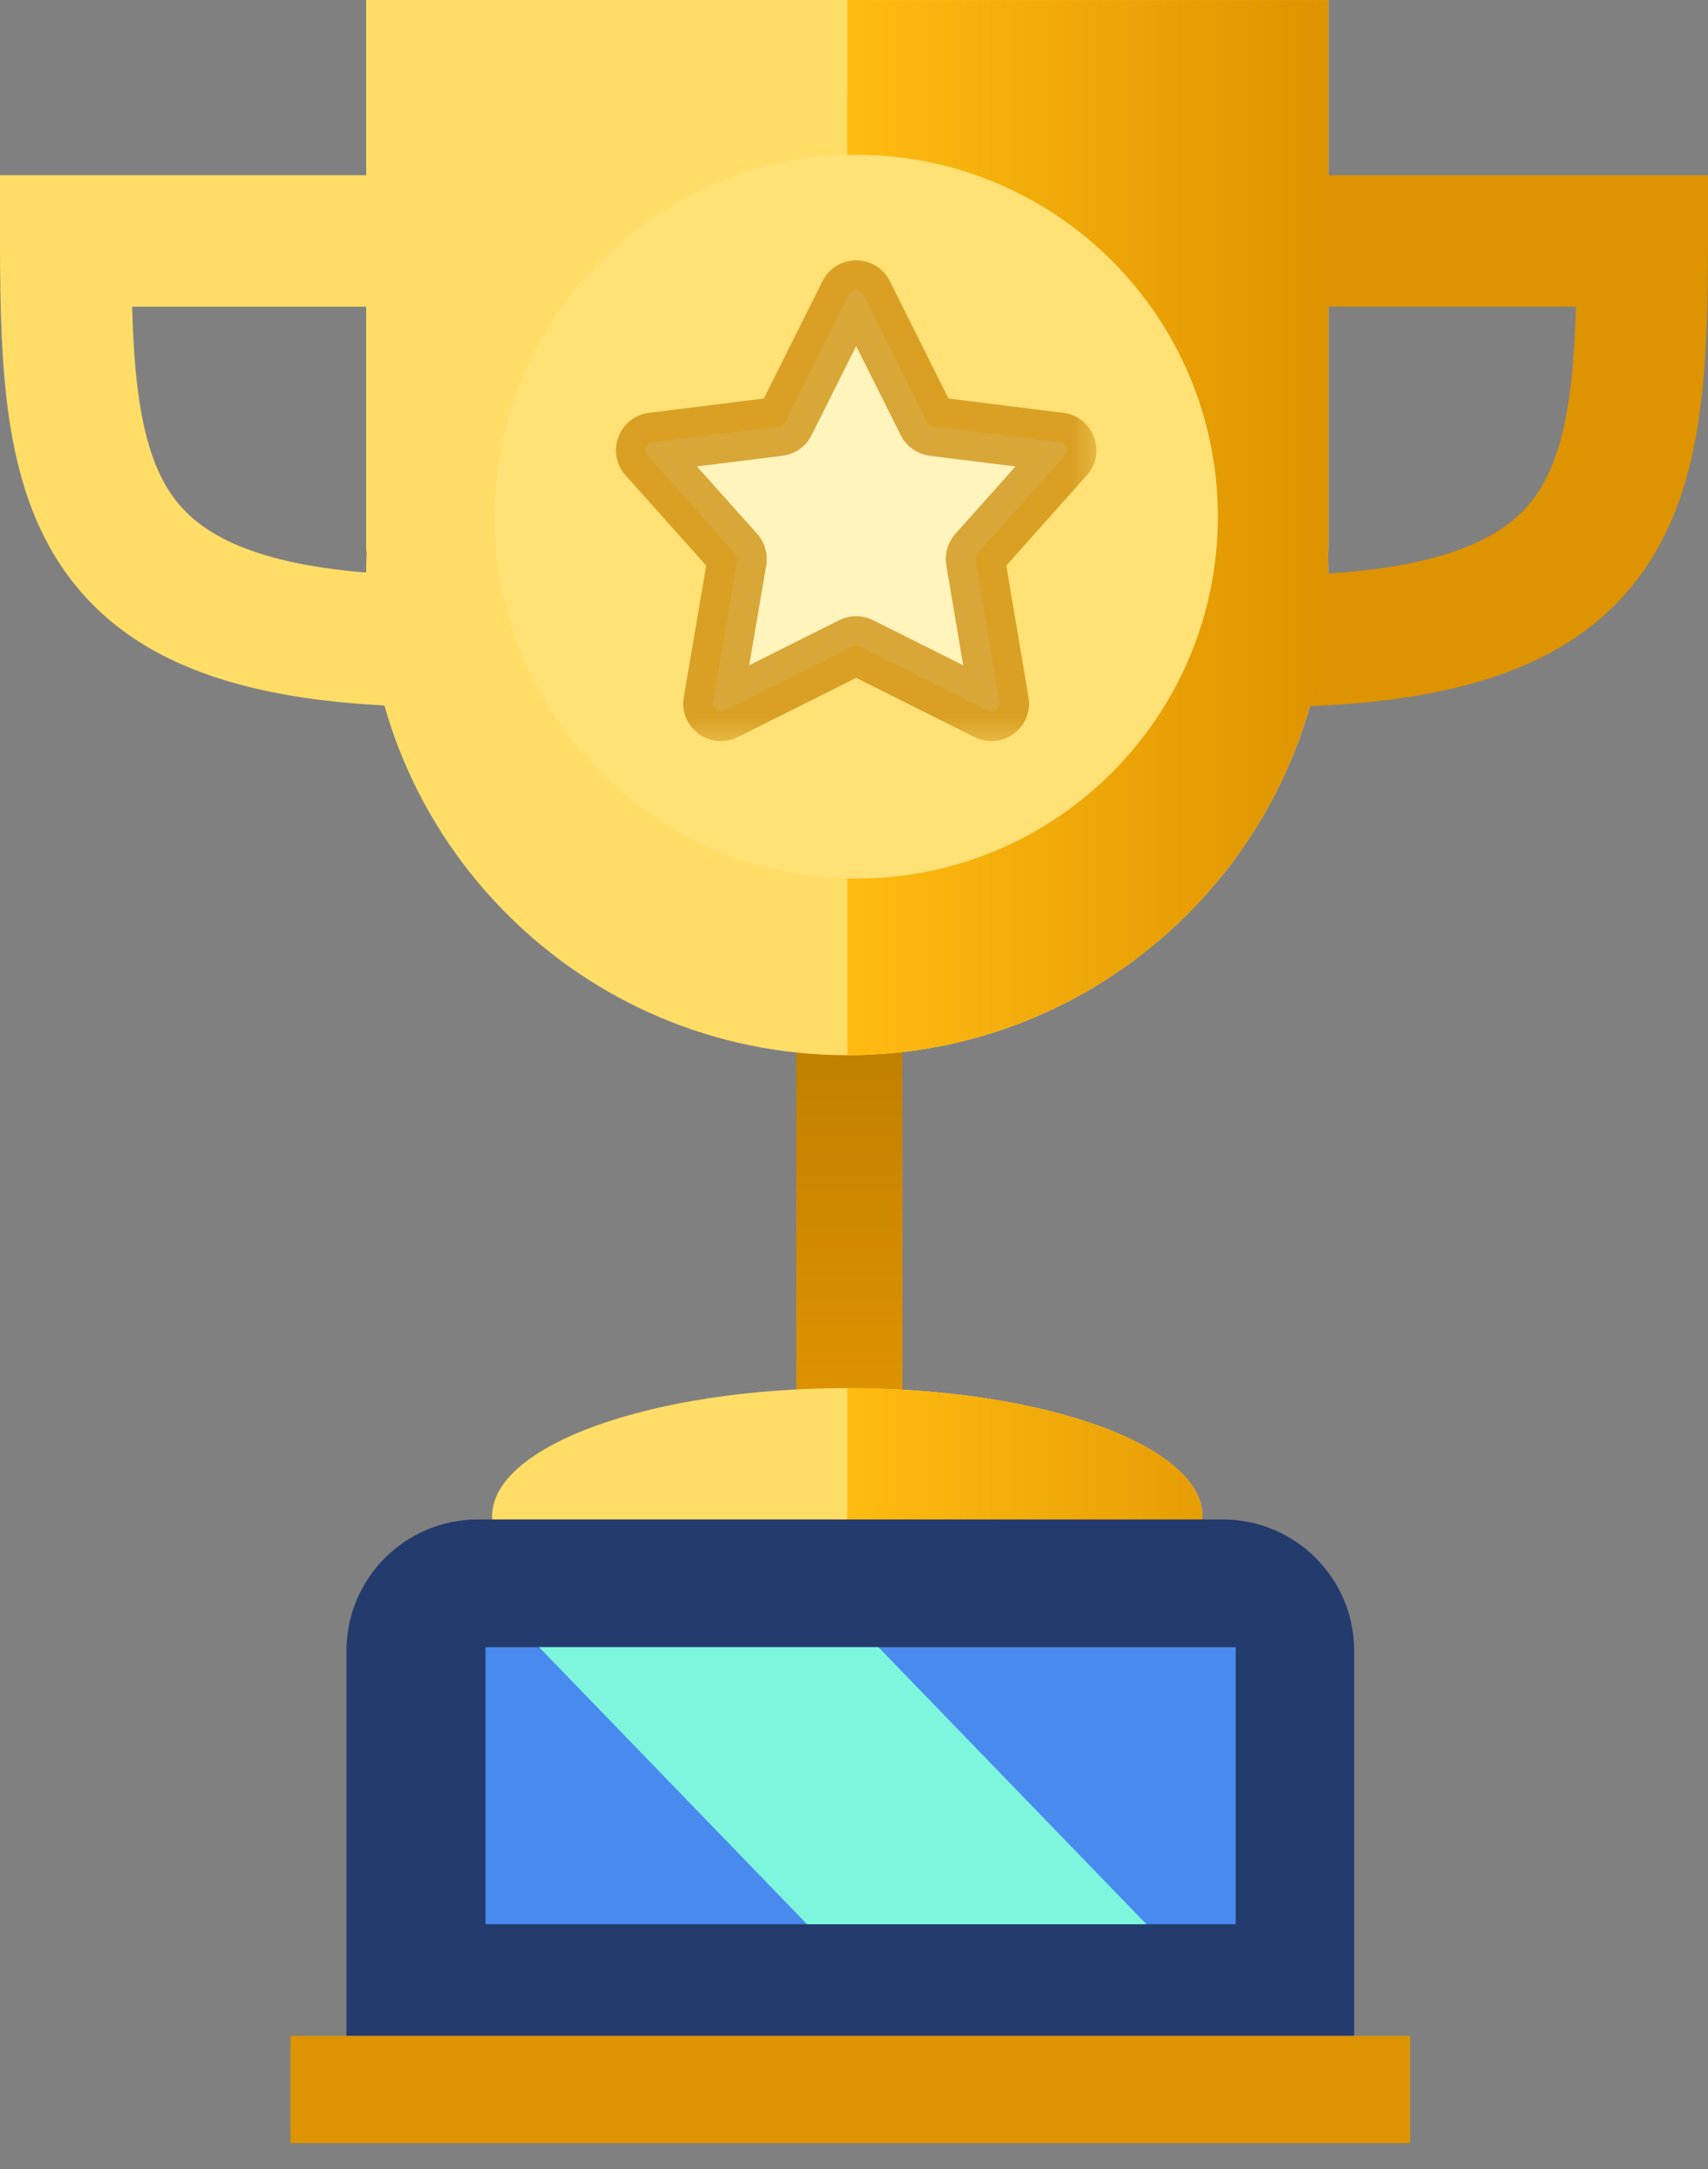 <svg width="26" height="33" viewBox="0 0 26 33" fill="none" xmlns="http://www.w3.org/2000/svg">
<rect x="0" y="0" width="26" height="33" fill="#808080" stroke="none"/>
<rect x="12.121" y="15.702" width="1.617" height="5.701" fill="url(#paint0_linear_1968_22386)"/>
<path d="M1 3.666V2.666H-3.57628e-07L0 3.666L1 3.666ZM5.987 2.666H1V4.666H5.987V2.666ZM0 3.666C4.17233e-07 4.632 0.017 5.564 0.144 6.399C0.271 7.24 0.518 8.055 1.031 8.753C2.092 10.199 3.981 10.757 6.806 10.757V8.757C4.122 8.757 3.108 8.203 2.643 7.57C2.393 7.229 2.222 6.763 2.121 6.099C2.02 5.43 2 4.633 2 3.666L0 3.666Z" fill="#FFDD66"/>
<path d="M20.221 8.731C20.221 12.775 16.942 16.054 12.898 16.054C8.853 16.054 5.574 12.775 5.574 8.731C5.574 4.686 8.853 1.407 12.898 1.407C16.942 1.407 20.221 4.686 20.221 8.731Z" fill="#FFDD66"/>
<path d="M12.898 21.119C9.911 21.119 7.491 21.992 7.491 23.069H18.304C18.304 21.992 15.884 21.119 12.898 21.119Z" fill="#FFDD66"/>
<path d="M5.574 0H20.221V8.388H5.574V0Z" fill="#FFDD66"/>
<path d="M18.304 23.446H7.491V23.035H18.304V23.446Z" fill="#FFDD66"/>
<path d="M25 3.666L26 3.666L26 2.666H25V3.666ZM20.013 4.666H25V2.666H20.013V4.666ZM24 3.666C24 4.633 23.98 5.43 23.879 6.099C23.778 6.763 23.607 7.229 23.357 7.57C22.892 8.203 21.878 8.757 19.194 8.757V10.757C22.019 10.757 23.908 10.199 24.969 8.753C25.481 8.055 25.729 7.24 25.856 6.399C25.983 5.564 26 4.632 26 3.666L24 3.666Z" fill="#DE9300"/>
<path d="M20.221 8.731C20.221 12.775 16.942 16.054 12.898 16.054C12.898 16.054 12.898 12.775 12.898 8.731C12.898 4.686 12.898 1.407 12.898 1.407C16.942 1.407 20.221 4.686 20.221 8.731Z" fill="url(#paint1_linear_1968_22386)"/>
<path d="M12.898 21.119C12.898 21.119 12.898 21.992 12.898 23.069H18.304C18.304 21.992 15.884 21.119 12.898 21.119Z" fill="url(#paint2_linear_1968_22386)"/>
<path d="M12.898 0.001H20.221V8.388H12.898V0.001Z" fill="url(#paint3_linear_1968_22386)"/>
<path d="M18.304 23.446H12.898C12.898 23.446 12.885 23.195 12.898 23.035C13.057 20.93 18.304 23.035 18.304 23.035V23.446Z" fill="url(#paint4_linear_1968_22386)"/>
<circle cx="13.041" cy="7.915" r="4.382" fill="#DCAE0C"/>
<circle cx="13.033" cy="7.861" r="3.229" fill="#DE9300" stroke="#FFE176" stroke-width="4.554"/>
<mask id="path-8-outside-1_1968_22386" maskUnits="userSpaceOnUse" x="8.827" y="3.411" width="8" height="8" fill="black">
<rect fill="white" x="8.827" y="3.411" width="8" height="8"/>
<path d="M12.922 4.48C12.968 4.389 13.098 4.389 13.143 4.48L14.113 6.42C14.132 6.457 14.168 6.482 14.209 6.487L16.13 6.728C16.229 6.74 16.273 6.858 16.207 6.932L14.878 8.422C14.853 8.45 14.842 8.488 14.849 8.525L15.213 10.681C15.23 10.78 15.126 10.857 15.036 10.812L13.088 9.838C13.053 9.82 13.012 9.82 12.977 9.838L11.03 10.812C10.94 10.857 10.836 10.78 10.853 10.68L11.22 8.525C11.226 8.488 11.216 8.45 11.191 8.422L9.859 6.933C9.792 6.858 9.837 6.74 9.936 6.728L11.857 6.487C11.898 6.482 11.933 6.457 11.952 6.42L12.922 4.48Z"/>
</mask>
<path d="M12.922 4.48C12.968 4.389 13.098 4.389 13.143 4.48L14.113 6.42C14.132 6.457 14.168 6.482 14.209 6.487L16.13 6.728C16.229 6.74 16.273 6.858 16.207 6.932L14.878 8.422C14.853 8.45 14.842 8.488 14.849 8.525L15.213 10.681C15.23 10.78 15.126 10.857 15.036 10.812L13.088 9.838C13.053 9.82 13.012 9.82 12.977 9.838L11.03 10.812C10.94 10.857 10.836 10.78 10.853 10.68L11.22 8.525C11.226 8.488 11.216 8.45 11.191 8.422L9.859 6.933C9.792 6.858 9.837 6.74 9.936 6.728L11.857 6.487C11.898 6.482 11.933 6.457 11.952 6.42L12.922 4.48Z" fill="#FFF4BC"/>
<path d="M11.857 6.487L11.912 6.934L11.857 6.487ZM11.952 6.42L11.549 6.219L11.952 6.42ZM9.859 6.933L9.523 7.232H9.523L9.859 6.933ZM9.936 6.728L9.88 6.281L9.936 6.728ZM11.22 8.525L11.664 8.601L11.22 8.525ZM11.191 8.422L11.526 8.122L11.191 8.422ZM11.03 10.812L11.231 11.214H11.231L11.03 10.812ZM10.853 10.68L10.409 10.605L10.853 10.68ZM12.977 9.838L12.776 9.435L12.977 9.838ZM15.213 10.681L15.656 10.606L15.213 10.681ZM14.878 8.422L14.542 8.123L14.878 8.422ZM14.849 8.525L14.405 8.6V8.6L14.849 8.525ZM16.13 6.728L16.074 7.174L16.13 6.728ZM16.207 6.932L16.543 7.232L16.207 6.932ZM14.113 6.42L13.711 6.621L14.113 6.42ZM14.209 6.487L14.264 6.041L14.209 6.487ZM13.143 4.48L13.546 4.278V4.278L13.143 4.48ZM12.922 4.48L13.325 4.681V4.681L12.922 4.48ZM12.741 4.681L13.711 6.621L14.516 6.219L13.546 4.278L12.741 4.681ZM14.153 6.934L16.074 7.174L16.186 6.281L14.264 6.041L14.153 6.934ZM15.871 6.633L14.542 8.123L15.214 8.722L16.543 7.232L15.871 6.633ZM14.405 8.6L14.769 10.756L15.656 10.606L15.292 8.45L14.405 8.6ZM15.237 10.409L13.289 9.435L12.887 10.24L14.834 11.214L15.237 10.409ZM12.776 9.435L10.829 10.409L11.231 11.214L13.179 10.24L12.776 9.435ZM11.296 10.756L11.664 8.601L10.777 8.45L10.409 10.605L11.296 10.756ZM11.526 8.122L10.194 6.633L9.523 7.232L10.855 8.722L11.526 8.122ZM9.991 7.174L11.912 6.934L11.801 6.041L9.88 6.281L9.991 7.174ZM12.354 6.621L13.325 4.681L12.52 4.278L11.549 6.219L12.354 6.621ZM11.912 6.934C12.103 6.91 12.269 6.793 12.354 6.621L11.549 6.219C11.598 6.121 11.693 6.054 11.801 6.041L11.912 6.934ZM10.194 6.633C10.37 6.829 10.253 7.141 9.991 7.174L9.88 6.281C9.421 6.338 9.215 6.888 9.523 7.232L10.194 6.633ZM11.664 8.601C11.693 8.429 11.642 8.253 11.526 8.122L10.855 8.722C10.789 8.648 10.76 8.548 10.777 8.45L11.664 8.601ZM10.829 10.409C11.068 10.29 11.341 10.492 11.296 10.756L10.409 10.605C10.33 11.068 10.811 11.424 11.231 11.214L10.829 10.409ZM13.289 9.435C13.128 9.355 12.938 9.355 12.776 9.435L13.179 10.24C13.087 10.286 12.979 10.286 12.887 10.24L13.289 9.435ZM14.769 10.756C14.725 10.492 14.998 10.29 15.237 10.409L14.834 11.214C15.254 11.424 15.735 11.069 15.656 10.606L14.769 10.756ZM14.542 8.123C14.427 8.253 14.376 8.429 14.405 8.6L15.292 8.45C15.309 8.548 15.28 8.648 15.214 8.722L14.542 8.123ZM16.074 7.174C15.813 7.142 15.696 6.829 15.871 6.633L16.543 7.232C16.851 6.887 16.645 6.338 16.186 6.281L16.074 7.174ZM13.711 6.621C13.797 6.793 13.963 6.91 14.153 6.934L14.264 6.041C14.373 6.054 14.467 6.121 14.516 6.219L13.711 6.621ZM13.546 4.278C13.334 3.856 12.731 3.856 12.52 4.278L13.325 4.681C13.204 4.921 12.861 4.921 12.741 4.681L13.546 4.278Z" fill="#C98500" fill-opacity="0.7" mask="url(#path-8-outside-1_1968_22386)"/>
<path d="M5.274 25.117C5.274 24.012 6.17 23.117 7.274 23.117H18.614C19.718 23.117 20.614 24.012 20.614 25.117V30.974H5.274V25.117Z" fill="#243B6D"/>
<rect x="8.444" y="26.114" width="9.313" height="2.107" fill="white" stroke="#498AEE" stroke-width="2.107"/>
<path d="M8.206 25.06H13.372L17.451 29.275H12.285L8.206 25.06Z" fill="#7EF6DD"/>
<path d="M4.422 30.974H21.466V32.606H4.422V30.974Z" fill="#DE9300"/>
<defs>
<linearGradient id="paint0_linear_1968_22386" x1="12.929" y1="15.702" x2="12.929" y2="21.403" gradientUnits="userSpaceOnUse">
<stop stop-color="#C07F00"/>
<stop offset="1" stop-color="#DE9300"/>
</linearGradient>
<linearGradient id="paint1_linear_1968_22386" x1="20.17" y1="7.386" x2="12.829" y2="7.386" gradientUnits="userSpaceOnUse">
<stop stop-color="#DE9300"/>
<stop offset="1" stop-color="#FFBC11"/>
</linearGradient>
<linearGradient id="paint2_linear_1968_22386" x1="20.17" y1="7.386" x2="12.829" y2="7.386" gradientUnits="userSpaceOnUse">
<stop stop-color="#DE9300"/>
<stop offset="1" stop-color="#FFBC11"/>
</linearGradient>
<linearGradient id="paint3_linear_1968_22386" x1="20.17" y1="7.386" x2="12.829" y2="7.386" gradientUnits="userSpaceOnUse">
<stop stop-color="#DE9300"/>
<stop offset="1" stop-color="#FFBC11"/>
</linearGradient>
<linearGradient id="paint4_linear_1968_22386" x1="20.17" y1="7.386" x2="12.829" y2="7.386" gradientUnits="userSpaceOnUse">
<stop stop-color="#DE9300"/>
<stop offset="1" stop-color="#FFBC11"/>
</linearGradient>
</defs>
</svg>
